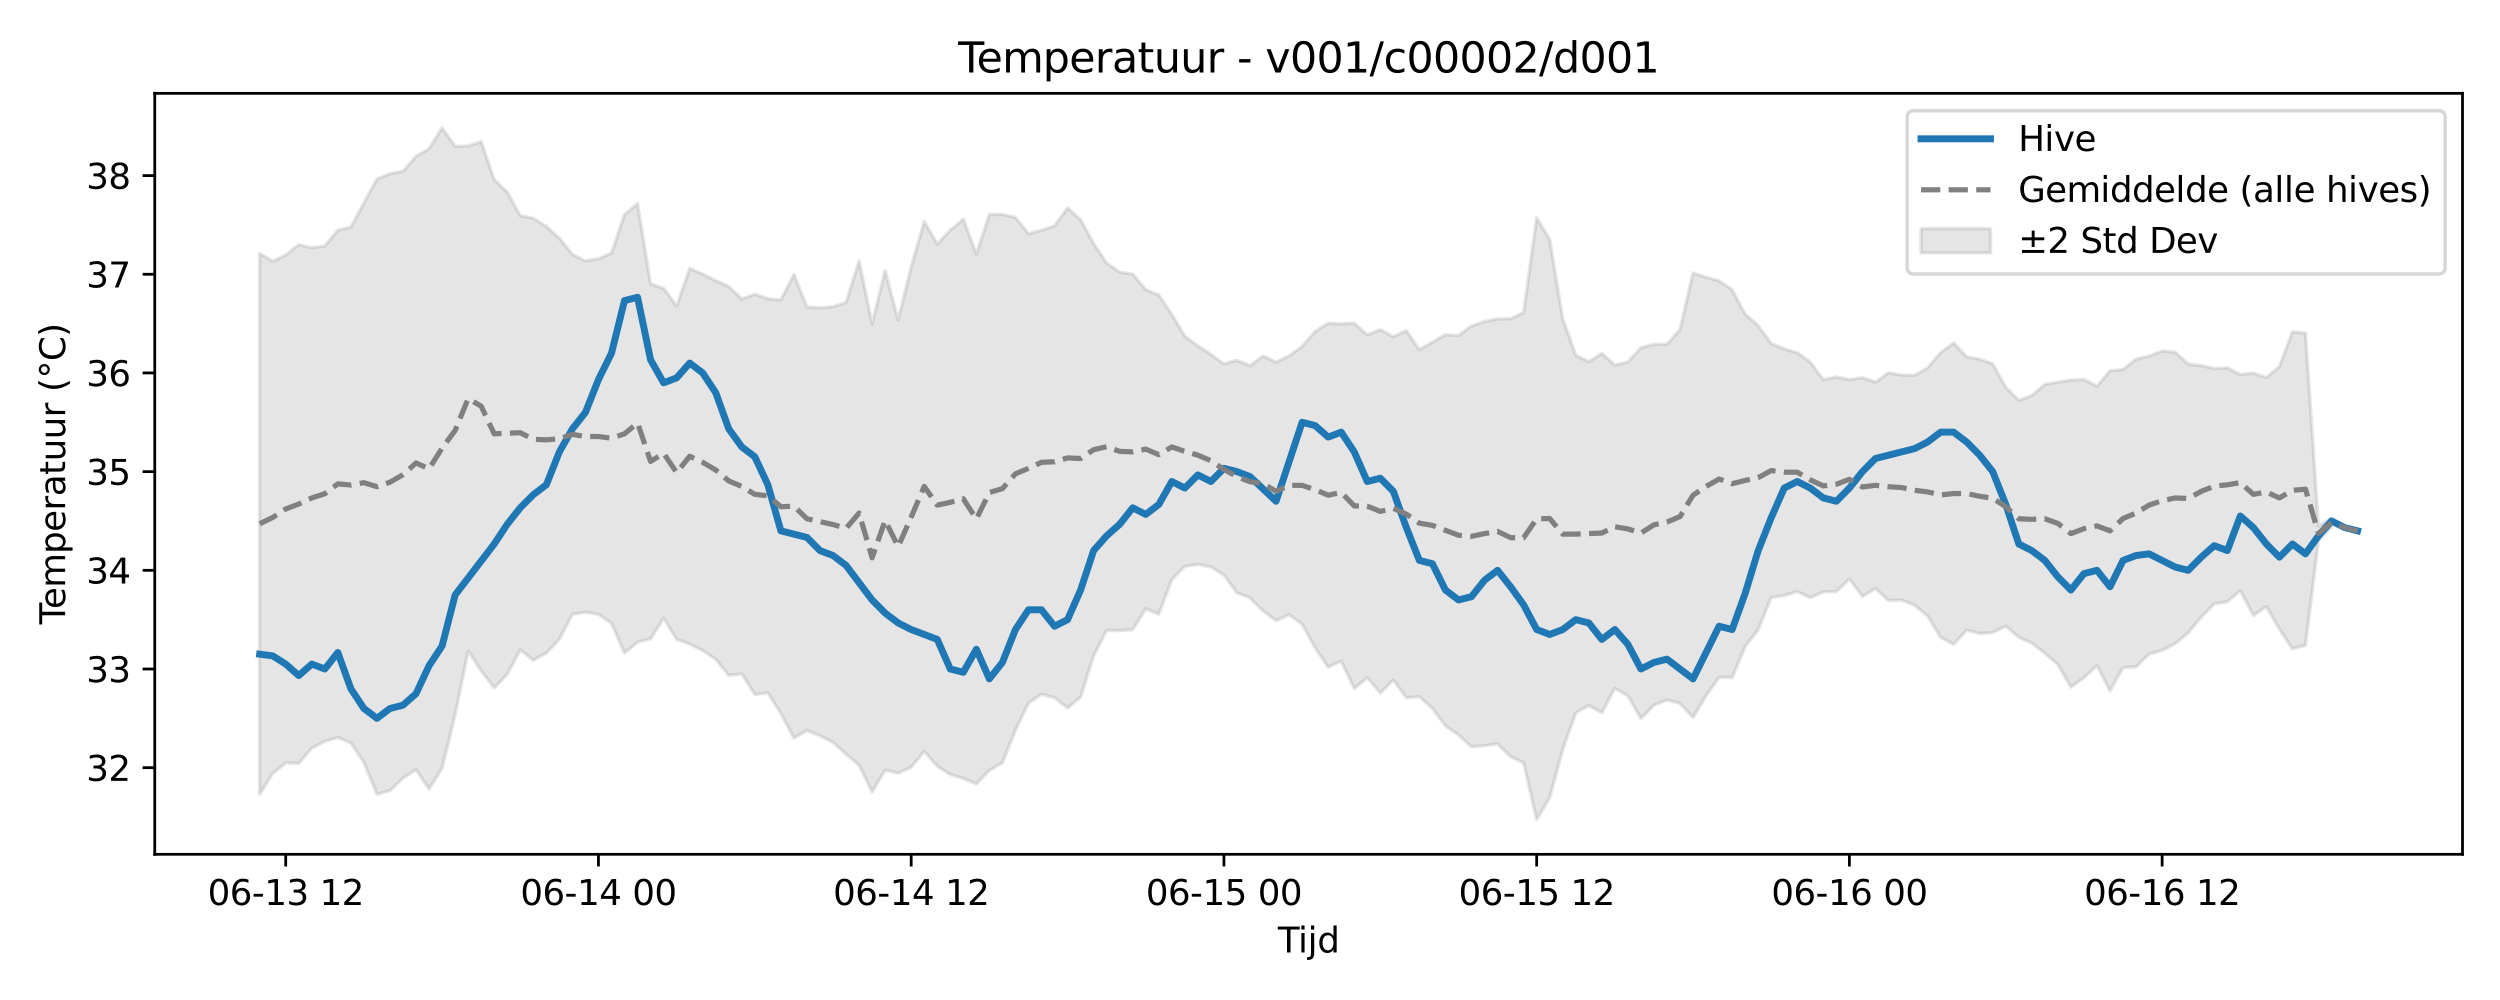 <?xml version="1.0" encoding="utf-8" standalone="no"?>
<!DOCTYPE svg PUBLIC "-//W3C//DTD SVG 1.1//EN"
  "http://www.w3.org/Graphics/SVG/1.1/DTD/svg11.dtd">
<svg xmlns:xlink="http://www.w3.org/1999/xlink" width="720pt" height="288pt" viewBox="0 0 720 288" xmlns="http://www.w3.org/2000/svg" version="1.1">
 <defs>
  <style type="text/css">*{stroke-linejoin: round; stroke-linecap: butt}</style>
 </defs>
 <g id="figure_1">
  <g id="patch_1">
   <path d="M 0 288 
L 720 288 
L 720 0 
L 0 0 
z
" style="fill: #ffffff"/>
  </g>
  <g id="axes_1">
   <g id="patch_2">
    <path d="M 44.57 246.04 
L 709.2 246.04 
L 709.2 26.88 
L 44.57 26.88 
z
" style="fill: #ffffff"/>
   </g>
   <g id="FillBetweenPolyCollection_1">
    <defs>
     <path id="ma71b431a22" d="M 74.78 -215.049 
L 74.78 -59.245 
L 78.533 -65.236 
L 82.286 -68.27 
L 86.039 -68.143 
L 89.792 -72.538 
L 93.545 -74.461 
L 97.298 -75.605 
L 101.05 -74.02 
L 104.803 -68.429 
L 108.556 -59.258 
L 112.309 -60.286 
L 116.062 -63.914 
L 119.815 -66.344 
L 123.568 -60.784 
L 127.32 -66.761 
L 131.073 -82.151 
L 134.826 -100.489 
L 138.579 -94.818 
L 142.332 -89.879 
L 146.085 -93.773 
L 149.837 -100.854 
L 153.59 -97.833 
L 157.343 -99.899 
L 161.096 -103.874 
L 164.849 -111.104 
L 168.602 -111.679 
L 172.355 -111.086 
L 176.107 -108.486 
L 179.86 -99.906 
L 183.613 -103.058 
L 187.366 -104.017 
L 191.119 -109.953 
L 194.872 -103.897 
L 198.625 -102.51 
L 202.377 -100.654 
L 206.13 -98.112 
L 209.883 -93.465 
L 213.636 -93.921 
L 217.389 -87.976 
L 221.142 -88.46 
L 224.895 -82.536 
L 228.647 -75.454 
L 232.4 -77.596 
L 236.153 -76.11 
L 239.906 -74.198 
L 243.659 -70.774 
L 247.412 -67.616 
L 251.164 -59.966 
L 254.917 -66.162 
L 258.67 -65.312 
L 262.423 -67.042 
L 266.176 -71.597 
L 269.929 -67.343 
L 273.682 -64.914 
L 277.434 -63.824 
L 281.187 -62.211 
L 284.94 -66.134 
L 288.693 -68.298 
L 292.446 -77.699 
L 296.199 -85.532 
L 299.952 -88.053 
L 303.704 -87.085 
L 307.457 -84.102 
L 311.21 -87.203 
L 314.963 -99.114 
L 318.716 -106.462 
L 322.469 -106.407 
L 326.222 -106.647 
L 329.974 -112.707 
L 333.727 -111.097 
L 337.48 -121.083 
L 341.233 -124.902 
L 344.986 -125.429 
L 348.739 -124.737 
L 352.491 -122.399 
L 356.244 -117.265 
L 359.997 -115.8 
L 363.75 -112.053 
L 367.503 -109.279 
L 371.256 -110.969 
L 375.009 -108.236 
L 378.761 -101.41 
L 382.514 -95.852 
L 386.267 -97.63 
L 390.02 -89.668 
L 393.773 -92.86 
L 397.526 -88.397 
L 401.279 -92.175 
L 405.031 -87.061 
L 408.784 -87.37 
L 412.537 -83.946 
L 416.29 -78.947 
L 420.043 -76.35 
L 423.796 -72.921 
L 427.548 -73.254 
L 431.301 -73.777 
L 435.054 -70.083 
L 438.807 -68.298 
L 442.56 -51.922 
L 446.313 -58.247 
L 450.066 -72.144 
L 453.818 -82.654 
L 457.571 -84.825 
L 461.324 -82.738 
L 465.077 -89.767 
L 468.83 -87.599 
L 472.583 -81.099 
L 476.336 -84.903 
L 480.088 -86.412 
L 483.841 -85.394 
L 487.594 -81.379 
L 491.347 -87.645 
L 495.1 -92.963 
L 498.853 -92.864 
L 502.606 -101.789 
L 506.358 -106.674 
L 510.111 -115.928 
L 513.864 -116.495 
L 517.617 -117.625 
L 521.37 -115.87 
L 525.123 -117.497 
L 528.875 -117.626 
L 532.628 -121.257 
L 536.381 -116.255 
L 540.134 -118.518 
L 543.887 -115.04 
L 547.64 -115.182 
L 551.393 -113.707 
L 555.145 -110.589 
L 558.898 -104.467 
L 562.651 -102.453 
L 566.404 -106.496 
L 570.157 -105.56 
L 573.91 -105.827 
L 577.663 -107.672 
L 581.415 -104.471 
L 585.168 -102.788 
L 588.921 -99.858 
L 592.674 -96.585 
L 596.427 -90.128 
L 600.18 -92.797 
L 603.933 -96.295 
L 607.685 -89.031 
L 611.438 -95.755 
L 615.191 -95.94 
L 618.944 -99.607 
L 622.697 -100.704 
L 626.45 -102.614 
L 630.202 -105.724 
L 633.955 -110.276 
L 637.708 -114.099 
L 641.461 -114.72 
L 645.214 -117.891 
L 648.967 -110.744 
L 652.72 -113.303 
L 656.472 -106.79 
L 660.225 -101.156 
L 663.978 -102.186 
L 667.731 -132.397 
L 671.484 -136.146 
L 671.484 -138.825 
L 671.484 -138.825 
L 667.731 -136.416 
L 663.978 -192.049 
L 660.225 -192.447 
L 656.472 -182.391 
L 652.72 -179.289 
L 648.967 -180.522 
L 645.214 -180.133 
L 641.461 -182.041 
L 637.708 -181.872 
L 633.955 -182.695 
L 630.202 -183.142 
L 626.45 -186.568 
L 622.697 -186.899 
L 618.944 -185.469 
L 615.191 -184.557 
L 611.438 -181.584 
L 607.685 -181.203 
L 603.933 -176.781 
L 600.18 -178.7 
L 596.427 -178.527 
L 592.674 -177.912 
L 588.921 -177.323 
L 585.168 -174.078 
L 581.415 -172.711 
L 577.663 -176.457 
L 573.91 -183.197 
L 570.157 -184.569 
L 566.404 -185.212 
L 562.651 -189.255 
L 558.898 -186.451 
L 555.145 -182.066 
L 551.393 -179.896 
L 547.64 -180 
L 543.887 -180.616 
L 540.134 -177.927 
L 536.381 -179.242 
L 532.628 -178.662 
L 528.875 -179.451 
L 525.123 -178.632 
L 521.37 -183.733 
L 517.617 -186.399 
L 513.864 -187.529 
L 510.111 -189.044 
L 506.358 -194.192 
L 502.606 -197.498 
L 498.853 -204.528 
L 495.1 -207.114 
L 491.347 -208.168 
L 487.594 -209.382 
L 483.841 -193.051 
L 480.088 -188.875 
L 476.336 -188.805 
L 472.583 -187.872 
L 468.83 -183.74 
L 465.077 -182.836 
L 461.324 -186.233 
L 457.571 -183.83 
L 453.818 -185.685 
L 450.066 -196.195 
L 446.313 -219.093 
L 442.56 -225.26 
L 438.807 -197.989 
L 435.054 -196.203 
L 431.301 -196.142 
L 427.548 -195.402 
L 423.796 -194.155 
L 420.043 -191.358 
L 416.29 -191.603 
L 412.537 -189.446 
L 408.784 -187.285 
L 405.031 -192.805 
L 401.279 -191.006 
L 397.526 -193.048 
L 393.773 -191.585 
L 390.02 -194.935 
L 386.267 -194.709 
L 382.514 -194.908 
L 378.761 -192.509 
L 375.009 -188.209 
L 371.256 -185.476 
L 367.503 -183.693 
L 363.75 -185.466 
L 359.997 -182.698 
L 356.244 -184.233 
L 352.491 -183.204 
L 348.739 -185.919 
L 344.986 -188.385 
L 341.233 -191.123 
L 337.48 -197.468 
L 333.727 -203.032 
L 329.974 -204.58 
L 326.222 -209.062 
L 322.469 -209.617 
L 318.716 -212.246 
L 314.963 -217.858 
L 311.21 -224.716 
L 307.457 -228.133 
L 303.704 -222.939 
L 299.952 -221.655 
L 296.199 -220.702 
L 292.446 -225.377 
L 288.693 -226.252 
L 284.94 -226.206 
L 281.187 -214.845 
L 277.434 -224.884 
L 273.682 -221.741 
L 269.929 -217.734 
L 266.176 -224.217 
L 262.423 -211.087 
L 258.67 -195.828 
L 254.917 -210.072 
L 251.164 -194.731 
L 247.412 -212.85 
L 243.659 -200.881 
L 239.906 -199.668 
L 236.153 -199.335 
L 232.4 -199.585 
L 228.647 -208.991 
L 224.895 -201.594 
L 221.142 -201.985 
L 217.389 -203.258 
L 213.636 -201.893 
L 209.883 -205.507 
L 206.13 -207.175 
L 202.377 -209.055 
L 198.625 -210.672 
L 194.872 -199.874 
L 191.119 -204.966 
L 187.366 -206.197 
L 183.613 -229.324 
L 179.86 -226.223 
L 176.107 -215.117 
L 172.355 -213.464 
L 168.602 -212.872 
L 164.849 -214.709 
L 161.096 -219.414 
L 157.343 -222.757 
L 153.59 -225.139 
L 149.837 -225.907 
L 146.085 -232.672 
L 142.332 -236.25 
L 138.579 -247.228 
L 134.826 -245.915 
L 131.073 -245.874 
L 127.32 -251.158 
L 123.568 -245.135 
L 119.815 -243.004 
L 116.062 -238.666 
L 112.309 -237.963 
L 108.556 -236.42 
L 104.803 -229.55 
L 101.05 -222.605 
L 97.298 -221.698 
L 93.545 -217.156 
L 89.792 -216.644 
L 86.039 -217.52 
L 82.286 -214.551 
L 78.533 -212.713 
L 74.78 -215.049 
z
" style="stroke: #808080; stroke-opacity: 0.2"/>
    </defs>
    <g clip-path="url(#p35ec8ca673)">
     <use xlink:href="#ma71b431a22" x="0" y="288" style="fill: #808080; fill-opacity: 0.2; stroke: #808080; stroke-opacity: 0.2"/>
    </g>
   </g>
   <g id="matplotlib.axis_1">
    <g id="xtick_1">
     <g id="line2d_1">
      <defs>
       <path id="mad09bb103e" d="M 0 0 
L 0 3.5 
" style="stroke: #000000; stroke-width: 0.8"/>
      </defs>
      <g>
       <use xlink:href="#mad09bb103e" x="82.286" y="246.04" style="stroke: #000000; stroke-width: 0.8"/>
      </g>
     </g>
     <g id="text_1">
      <!-- 06-13 12 -->
      <g transform="translate(59.806 260.638) scale(0.1 -0.1)">
       <defs>
        <path id="DejaVuSans-30" d="M 2034 4250 
Q 1547 4250 1301 3770 
Q 1056 3291 1056 2328 
Q 1056 1369 1301 889 
Q 1547 409 2034 409 
Q 2525 409 2770 889 
Q 3016 1369 3016 2328 
Q 3016 3291 2770 3770 
Q 2525 4250 2034 4250 
z
M 2034 4750 
Q 2819 4750 3233 4129 
Q 3647 3509 3647 2328 
Q 3647 1150 3233 529 
Q 2819 -91 2034 -91 
Q 1250 -91 836 529 
Q 422 1150 422 2328 
Q 422 3509 836 4129 
Q 1250 4750 2034 4750 
z
" transform="scale(0.016)"/>
        <path id="DejaVuSans-36" d="M 2113 2584 
Q 1688 2584 1439 2293 
Q 1191 2003 1191 1497 
Q 1191 994 1439 701 
Q 1688 409 2113 409 
Q 2538 409 2786 701 
Q 3034 994 3034 1497 
Q 3034 2003 2786 2293 
Q 2538 2584 2113 2584 
z
M 3366 4563 
L 3366 3988 
Q 3128 4100 2886 4159 
Q 2644 4219 2406 4219 
Q 1781 4219 1451 3797 
Q 1122 3375 1075 2522 
Q 1259 2794 1537 2939 
Q 1816 3084 2150 3084 
Q 2853 3084 3261 2657 
Q 3669 2231 3669 1497 
Q 3669 778 3244 343 
Q 2819 -91 2113 -91 
Q 1303 -91 875 529 
Q 447 1150 447 2328 
Q 447 3434 972 4092 
Q 1497 4750 2381 4750 
Q 2619 4750 2861 4703 
Q 3103 4656 3366 4563 
z
" transform="scale(0.016)"/>
        <path id="DejaVuSans-2d" d="M 313 2009 
L 1997 2009 
L 1997 1497 
L 313 1497 
L 313 2009 
z
" transform="scale(0.016)"/>
        <path id="DejaVuSans-31" d="M 794 531 
L 1825 531 
L 1825 4091 
L 703 3866 
L 703 4441 
L 1819 4666 
L 2450 4666 
L 2450 531 
L 3481 531 
L 3481 0 
L 794 0 
L 794 531 
z
" transform="scale(0.016)"/>
        <path id="DejaVuSans-33" d="M 2597 2516 
Q 3050 2419 3304 2112 
Q 3559 1806 3559 1356 
Q 3559 666 3084 287 
Q 2609 -91 1734 -91 
Q 1441 -91 1130 -33 
Q 819 25 488 141 
L 488 750 
Q 750 597 1062 519 
Q 1375 441 1716 441 
Q 2309 441 2620 675 
Q 2931 909 2931 1356 
Q 2931 1769 2642 2001 
Q 2353 2234 1838 2234 
L 1294 2234 
L 1294 2753 
L 1863 2753 
Q 2328 2753 2575 2939 
Q 2822 3125 2822 3475 
Q 2822 3834 2567 4026 
Q 2313 4219 1838 4219 
Q 1578 4219 1281 4162 
Q 984 4106 628 3988 
L 628 4550 
Q 988 4650 1302 4700 
Q 1616 4750 1894 4750 
Q 2613 4750 3031 4423 
Q 3450 4097 3450 3541 
Q 3450 3153 3228 2886 
Q 3006 2619 2597 2516 
z
" transform="scale(0.016)"/>
        <path id="DejaVuSans-20" transform="scale(0.016)"/>
        <path id="DejaVuSans-32" d="M 1228 531 
L 3431 531 
L 3431 0 
L 469 0 
L 469 531 
Q 828 903 1448 1529 
Q 2069 2156 2228 2338 
Q 2531 2678 2651 2914 
Q 2772 3150 2772 3378 
Q 2772 3750 2511 3984 
Q 2250 4219 1831 4219 
Q 1534 4219 1204 4116 
Q 875 4013 500 3803 
L 500 4441 
Q 881 4594 1212 4672 
Q 1544 4750 1819 4750 
Q 2544 4750 2975 4387 
Q 3406 4025 3406 3419 
Q 3406 3131 3298 2873 
Q 3191 2616 2906 2266 
Q 2828 2175 2409 1742 
Q 1991 1309 1228 531 
z
" transform="scale(0.016)"/>
       </defs>
       <use xlink:href="#DejaVuSans-30"/>
       <use xlink:href="#DejaVuSans-36" transform="translate(63.623 0)"/>
       <use xlink:href="#DejaVuSans-2d" transform="translate(127.246 0)"/>
       <use xlink:href="#DejaVuSans-31" transform="translate(163.33 0)"/>
       <use xlink:href="#DejaVuSans-33" transform="translate(226.953 0)"/>
       <use xlink:href="#DejaVuSans-20" transform="translate(290.576 0)"/>
       <use xlink:href="#DejaVuSans-31" transform="translate(322.363 0)"/>
       <use xlink:href="#DejaVuSans-32" transform="translate(385.986 0)"/>
      </g>
     </g>
    </g>
    <g id="xtick_2">
     <g id="line2d_2">
      <g>
       <use xlink:href="#mad09bb103e" x="172.355" y="246.04" style="stroke: #000000; stroke-width: 0.8"/>
      </g>
     </g>
     <g id="text_2">
      <!-- 06-14 00 -->
      <g transform="translate(149.874 260.638) scale(0.1 -0.1)">
       <defs>
        <path id="DejaVuSans-34" d="M 2419 4116 
L 825 1625 
L 2419 1625 
L 2419 4116 
z
M 2253 4666 
L 3047 4666 
L 3047 1625 
L 3713 1625 
L 3713 1100 
L 3047 1100 
L 3047 0 
L 2419 0 
L 2419 1100 
L 313 1100 
L 313 1709 
L 2253 4666 
z
" transform="scale(0.016)"/>
       </defs>
       <use xlink:href="#DejaVuSans-30"/>
       <use xlink:href="#DejaVuSans-36" transform="translate(63.623 0)"/>
       <use xlink:href="#DejaVuSans-2d" transform="translate(127.246 0)"/>
       <use xlink:href="#DejaVuSans-31" transform="translate(163.33 0)"/>
       <use xlink:href="#DejaVuSans-34" transform="translate(226.953 0)"/>
       <use xlink:href="#DejaVuSans-20" transform="translate(290.576 0)"/>
       <use xlink:href="#DejaVuSans-30" transform="translate(322.363 0)"/>
       <use xlink:href="#DejaVuSans-30" transform="translate(385.986 0)"/>
      </g>
     </g>
    </g>
    <g id="xtick_3">
     <g id="line2d_3">
      <g>
       <use xlink:href="#mad09bb103e" x="262.423" y="246.04" style="stroke: #000000; stroke-width: 0.8"/>
      </g>
     </g>
     <g id="text_3">
      <!-- 06-14 12 -->
      <g transform="translate(239.943 260.638) scale(0.1 -0.1)">
       <use xlink:href="#DejaVuSans-30"/>
       <use xlink:href="#DejaVuSans-36" transform="translate(63.623 0)"/>
       <use xlink:href="#DejaVuSans-2d" transform="translate(127.246 0)"/>
       <use xlink:href="#DejaVuSans-31" transform="translate(163.33 0)"/>
       <use xlink:href="#DejaVuSans-34" transform="translate(226.953 0)"/>
       <use xlink:href="#DejaVuSans-20" transform="translate(290.576 0)"/>
       <use xlink:href="#DejaVuSans-31" transform="translate(322.363 0)"/>
       <use xlink:href="#DejaVuSans-32" transform="translate(385.986 0)"/>
      </g>
     </g>
    </g>
    <g id="xtick_4">
     <g id="line2d_4">
      <g>
       <use xlink:href="#mad09bb103e" x="352.491" y="246.04" style="stroke: #000000; stroke-width: 0.8"/>
      </g>
     </g>
     <g id="text_4">
      <!-- 06-15 00 -->
      <g transform="translate(330.011 260.638) scale(0.1 -0.1)">
       <defs>
        <path id="DejaVuSans-35" d="M 691 4666 
L 3169 4666 
L 3169 4134 
L 1269 4134 
L 1269 2991 
Q 1406 3038 1543 3061 
Q 1681 3084 1819 3084 
Q 2600 3084 3056 2656 
Q 3513 2228 3513 1497 
Q 3513 744 3044 326 
Q 2575 -91 1722 -91 
Q 1428 -91 1123 -41 
Q 819 9 494 109 
L 494 744 
Q 775 591 1075 516 
Q 1375 441 1709 441 
Q 2250 441 2565 725 
Q 2881 1009 2881 1497 
Q 2881 1984 2565 2268 
Q 2250 2553 1709 2553 
Q 1456 2553 1204 2497 
Q 953 2441 691 2322 
L 691 4666 
z
" transform="scale(0.016)"/>
       </defs>
       <use xlink:href="#DejaVuSans-30"/>
       <use xlink:href="#DejaVuSans-36" transform="translate(63.623 0)"/>
       <use xlink:href="#DejaVuSans-2d" transform="translate(127.246 0)"/>
       <use xlink:href="#DejaVuSans-31" transform="translate(163.33 0)"/>
       <use xlink:href="#DejaVuSans-35" transform="translate(226.953 0)"/>
       <use xlink:href="#DejaVuSans-20" transform="translate(290.576 0)"/>
       <use xlink:href="#DejaVuSans-30" transform="translate(322.363 0)"/>
       <use xlink:href="#DejaVuSans-30" transform="translate(385.986 0)"/>
      </g>
     </g>
    </g>
    <g id="xtick_5">
     <g id="line2d_5">
      <g>
       <use xlink:href="#mad09bb103e" x="442.56" y="246.04" style="stroke: #000000; stroke-width: 0.8"/>
      </g>
     </g>
     <g id="text_5">
      <!-- 06-15 12 -->
      <g transform="translate(420.079 260.638) scale(0.1 -0.1)">
       <use xlink:href="#DejaVuSans-30"/>
       <use xlink:href="#DejaVuSans-36" transform="translate(63.623 0)"/>
       <use xlink:href="#DejaVuSans-2d" transform="translate(127.246 0)"/>
       <use xlink:href="#DejaVuSans-31" transform="translate(163.33 0)"/>
       <use xlink:href="#DejaVuSans-35" transform="translate(226.953 0)"/>
       <use xlink:href="#DejaVuSans-20" transform="translate(290.576 0)"/>
       <use xlink:href="#DejaVuSans-31" transform="translate(322.363 0)"/>
       <use xlink:href="#DejaVuSans-32" transform="translate(385.986 0)"/>
      </g>
     </g>
    </g>
    <g id="xtick_6">
     <g id="line2d_6">
      <g>
       <use xlink:href="#mad09bb103e" x="532.628" y="246.04" style="stroke: #000000; stroke-width: 0.8"/>
      </g>
     </g>
     <g id="text_6">
      <!-- 06-16 00 -->
      <g transform="translate(510.148 260.638) scale(0.1 -0.1)">
       <use xlink:href="#DejaVuSans-30"/>
       <use xlink:href="#DejaVuSans-36" transform="translate(63.623 0)"/>
       <use xlink:href="#DejaVuSans-2d" transform="translate(127.246 0)"/>
       <use xlink:href="#DejaVuSans-31" transform="translate(163.33 0)"/>
       <use xlink:href="#DejaVuSans-36" transform="translate(226.953 0)"/>
       <use xlink:href="#DejaVuSans-20" transform="translate(290.576 0)"/>
       <use xlink:href="#DejaVuSans-30" transform="translate(322.363 0)"/>
       <use xlink:href="#DejaVuSans-30" transform="translate(385.986 0)"/>
      </g>
     </g>
    </g>
    <g id="xtick_7">
     <g id="line2d_7">
      <g>
       <use xlink:href="#mad09bb103e" x="622.697" y="246.04" style="stroke: #000000; stroke-width: 0.8"/>
      </g>
     </g>
     <g id="text_7">
      <!-- 06-16 12 -->
      <g transform="translate(600.216 260.638) scale(0.1 -0.1)">
       <use xlink:href="#DejaVuSans-30"/>
       <use xlink:href="#DejaVuSans-36" transform="translate(63.623 0)"/>
       <use xlink:href="#DejaVuSans-2d" transform="translate(127.246 0)"/>
       <use xlink:href="#DejaVuSans-31" transform="translate(163.33 0)"/>
       <use xlink:href="#DejaVuSans-36" transform="translate(226.953 0)"/>
       <use xlink:href="#DejaVuSans-20" transform="translate(290.576 0)"/>
       <use xlink:href="#DejaVuSans-31" transform="translate(322.363 0)"/>
       <use xlink:href="#DejaVuSans-32" transform="translate(385.986 0)"/>
      </g>
     </g>
    </g>
    <g id="text_8">
     <!-- Tijd -->
     <g transform="translate(368.035 274.317) scale(0.1 -0.1)">
      <defs>
       <path id="DejaVuSans-54" d="M -19 4666 
L 3928 4666 
L 3928 4134 
L 2272 4134 
L 2272 0 
L 1638 0 
L 1638 4134 
L -19 4134 
L -19 4666 
z
" transform="scale(0.016)"/>
       <path id="DejaVuSans-69" d="M 603 3500 
L 1178 3500 
L 1178 0 
L 603 0 
L 603 3500 
z
M 603 4863 
L 1178 4863 
L 1178 4134 
L 603 4134 
L 603 4863 
z
" transform="scale(0.016)"/>
       <path id="DejaVuSans-6a" d="M 603 3500 
L 1178 3500 
L 1178 -63 
Q 1178 -731 923 -1031 
Q 669 -1331 103 -1331 
L -116 -1331 
L -116 -844 
L 38 -844 
Q 366 -844 484 -692 
Q 603 -541 603 -63 
L 603 3500 
z
M 603 4863 
L 1178 4863 
L 1178 4134 
L 603 4134 
L 603 4863 
z
" transform="scale(0.016)"/>
       <path id="DejaVuSans-64" d="M 2906 2969 
L 2906 4863 
L 3481 4863 
L 3481 0 
L 2906 0 
L 2906 525 
Q 2725 213 2448 61 
Q 2172 -91 1784 -91 
Q 1150 -91 751 415 
Q 353 922 353 1747 
Q 353 2572 751 3078 
Q 1150 3584 1784 3584 
Q 2172 3584 2448 3432 
Q 2725 3281 2906 2969 
z
M 947 1747 
Q 947 1113 1208 752 
Q 1469 391 1925 391 
Q 2381 391 2643 752 
Q 2906 1113 2906 1747 
Q 2906 2381 2643 2742 
Q 2381 3103 1925 3103 
Q 1469 3103 1208 2742 
Q 947 2381 947 1747 
z
" transform="scale(0.016)"/>
      </defs>
      <use xlink:href="#DejaVuSans-54"/>
      <use xlink:href="#DejaVuSans-69" transform="translate(57.959 0)"/>
      <use xlink:href="#DejaVuSans-6a" transform="translate(85.742 0)"/>
      <use xlink:href="#DejaVuSans-64" transform="translate(113.525 0)"/>
     </g>
    </g>
   </g>
   <g id="matplotlib.axis_2">
    <g id="ytick_1">
     <g id="line2d_8">
      <defs>
       <path id="mf80650070c" d="M 0 0 
L -3.5 0 
" style="stroke: #000000; stroke-width: 0.8"/>
      </defs>
      <g>
       <use xlink:href="#mf80650070c" x="44.57" y="221.094" style="stroke: #000000; stroke-width: 0.8"/>
      </g>
     </g>
     <g id="text_9">
      <!-- 32 -->
      <g transform="translate(24.845 224.894) scale(0.1 -0.1)">
       <use xlink:href="#DejaVuSans-33"/>
       <use xlink:href="#DejaVuSans-32" transform="translate(63.623 0)"/>
      </g>
     </g>
    </g>
    <g id="ytick_2">
     <g id="line2d_9">
      <g>
       <use xlink:href="#mf80650070c" x="44.57" y="192.673" style="stroke: #000000; stroke-width: 0.8"/>
      </g>
     </g>
     <g id="text_10">
      <!-- 33 -->
      <g transform="translate(24.845 196.472) scale(0.1 -0.1)">
       <use xlink:href="#DejaVuSans-33"/>
       <use xlink:href="#DejaVuSans-33" transform="translate(63.623 0)"/>
      </g>
     </g>
    </g>
    <g id="ytick_3">
     <g id="line2d_10">
      <g>
       <use xlink:href="#mf80650070c" x="44.57" y="164.252" style="stroke: #000000; stroke-width: 0.8"/>
      </g>
     </g>
     <g id="text_11">
      <!-- 34 -->
      <g transform="translate(24.845 168.051) scale(0.1 -0.1)">
       <use xlink:href="#DejaVuSans-33"/>
       <use xlink:href="#DejaVuSans-34" transform="translate(63.623 0)"/>
      </g>
     </g>
    </g>
    <g id="ytick_4">
     <g id="line2d_11">
      <g>
       <use xlink:href="#mf80650070c" x="44.57" y="135.83" style="stroke: #000000; stroke-width: 0.8"/>
      </g>
     </g>
     <g id="text_12">
      <!-- 35 -->
      <g transform="translate(24.845 139.629) scale(0.1 -0.1)">
       <use xlink:href="#DejaVuSans-33"/>
       <use xlink:href="#DejaVuSans-35" transform="translate(63.623 0)"/>
      </g>
     </g>
    </g>
    <g id="ytick_5">
     <g id="line2d_12">
      <g>
       <use xlink:href="#mf80650070c" x="44.57" y="107.409" style="stroke: #000000; stroke-width: 0.8"/>
      </g>
     </g>
     <g id="text_13">
      <!-- 36 -->
      <g transform="translate(24.845 111.208) scale(0.1 -0.1)">
       <use xlink:href="#DejaVuSans-33"/>
       <use xlink:href="#DejaVuSans-36" transform="translate(63.623 0)"/>
      </g>
     </g>
    </g>
    <g id="ytick_6">
     <g id="line2d_13">
      <g>
       <use xlink:href="#mf80650070c" x="44.57" y="78.987" style="stroke: #000000; stroke-width: 0.8"/>
      </g>
     </g>
     <g id="text_14">
      <!-- 37 -->
      <g transform="translate(24.845 82.786) scale(0.1 -0.1)">
       <defs>
        <path id="DejaVuSans-37" d="M 525 4666 
L 3525 4666 
L 3525 4397 
L 1831 0 
L 1172 0 
L 2766 4134 
L 525 4134 
L 525 4666 
z
" transform="scale(0.016)"/>
       </defs>
       <use xlink:href="#DejaVuSans-33"/>
       <use xlink:href="#DejaVuSans-37" transform="translate(63.623 0)"/>
      </g>
     </g>
    </g>
    <g id="ytick_7">
     <g id="line2d_14">
      <g>
       <use xlink:href="#mf80650070c" x="44.57" y="50.566" style="stroke: #000000; stroke-width: 0.8"/>
      </g>
     </g>
     <g id="text_15">
      <!-- 38 -->
      <g transform="translate(24.845 54.365) scale(0.1 -0.1)">
       <defs>
        <path id="DejaVuSans-38" d="M 2034 2216 
Q 1584 2216 1326 1975 
Q 1069 1734 1069 1313 
Q 1069 891 1326 650 
Q 1584 409 2034 409 
Q 2484 409 2743 651 
Q 3003 894 3003 1313 
Q 3003 1734 2745 1975 
Q 2488 2216 2034 2216 
z
M 1403 2484 
Q 997 2584 770 2862 
Q 544 3141 544 3541 
Q 544 4100 942 4425 
Q 1341 4750 2034 4750 
Q 2731 4750 3128 4425 
Q 3525 4100 3525 3541 
Q 3525 3141 3298 2862 
Q 3072 2584 2669 2484 
Q 3125 2378 3379 2068 
Q 3634 1759 3634 1313 
Q 3634 634 3220 271 
Q 2806 -91 2034 -91 
Q 1263 -91 848 271 
Q 434 634 434 1313 
Q 434 1759 690 2068 
Q 947 2378 1403 2484 
z
M 1172 3481 
Q 1172 3119 1398 2916 
Q 1625 2713 2034 2713 
Q 2441 2713 2670 2916 
Q 2900 3119 2900 3481 
Q 2900 3844 2670 4047 
Q 2441 4250 2034 4250 
Q 1625 4250 1398 4047 
Q 1172 3844 1172 3481 
z
" transform="scale(0.016)"/>
       </defs>
       <use xlink:href="#DejaVuSans-33"/>
       <use xlink:href="#DejaVuSans-38" transform="translate(63.623 0)"/>
      </g>
     </g>
    </g>
    <g id="text_16">
     <!-- Temperatuur (°C) -->
     <g transform="translate(18.765 179.816) rotate(-90) scale(0.1 -0.1)">
      <defs>
       <path id="DejaVuSans-65" d="M 3597 1894 
L 3597 1613 
L 953 1613 
Q 991 1019 1311 708 
Q 1631 397 2203 397 
Q 2534 397 2845 478 
Q 3156 559 3463 722 
L 3463 178 
Q 3153 47 2828 -22 
Q 2503 -91 2169 -91 
Q 1331 -91 842 396 
Q 353 884 353 1716 
Q 353 2575 817 3079 
Q 1281 3584 2069 3584 
Q 2775 3584 3186 3129 
Q 3597 2675 3597 1894 
z
M 3022 2063 
Q 3016 2534 2758 2815 
Q 2500 3097 2075 3097 
Q 1594 3097 1305 2825 
Q 1016 2553 972 2059 
L 3022 2063 
z
" transform="scale(0.016)"/>
       <path id="DejaVuSans-6d" d="M 3328 2828 
Q 3544 3216 3844 3400 
Q 4144 3584 4550 3584 
Q 5097 3584 5394 3201 
Q 5691 2819 5691 2113 
L 5691 0 
L 5113 0 
L 5113 2094 
Q 5113 2597 4934 2840 
Q 4756 3084 4391 3084 
Q 3944 3084 3684 2787 
Q 3425 2491 3425 1978 
L 3425 0 
L 2847 0 
L 2847 2094 
Q 2847 2600 2669 2842 
Q 2491 3084 2119 3084 
Q 1678 3084 1418 2786 
Q 1159 2488 1159 1978 
L 1159 0 
L 581 0 
L 581 3500 
L 1159 3500 
L 1159 2956 
Q 1356 3278 1631 3431 
Q 1906 3584 2284 3584 
Q 2666 3584 2933 3390 
Q 3200 3197 3328 2828 
z
" transform="scale(0.016)"/>
       <path id="DejaVuSans-70" d="M 1159 525 
L 1159 -1331 
L 581 -1331 
L 581 3500 
L 1159 3500 
L 1159 2969 
Q 1341 3281 1617 3432 
Q 1894 3584 2278 3584 
Q 2916 3584 3314 3078 
Q 3713 2572 3713 1747 
Q 3713 922 3314 415 
Q 2916 -91 2278 -91 
Q 1894 -91 1617 61 
Q 1341 213 1159 525 
z
M 3116 1747 
Q 3116 2381 2855 2742 
Q 2594 3103 2138 3103 
Q 1681 3103 1420 2742 
Q 1159 2381 1159 1747 
Q 1159 1113 1420 752 
Q 1681 391 2138 391 
Q 2594 391 2855 752 
Q 3116 1113 3116 1747 
z
" transform="scale(0.016)"/>
       <path id="DejaVuSans-72" d="M 2631 2963 
Q 2534 3019 2420 3045 
Q 2306 3072 2169 3072 
Q 1681 3072 1420 2755 
Q 1159 2438 1159 1844 
L 1159 0 
L 581 0 
L 581 3500 
L 1159 3500 
L 1159 2956 
Q 1341 3275 1631 3429 
Q 1922 3584 2338 3584 
Q 2397 3584 2469 3576 
Q 2541 3569 2628 3553 
L 2631 2963 
z
" transform="scale(0.016)"/>
       <path id="DejaVuSans-61" d="M 2194 1759 
Q 1497 1759 1228 1600 
Q 959 1441 959 1056 
Q 959 750 1161 570 
Q 1363 391 1709 391 
Q 2188 391 2477 730 
Q 2766 1069 2766 1631 
L 2766 1759 
L 2194 1759 
z
M 3341 1997 
L 3341 0 
L 2766 0 
L 2766 531 
Q 2569 213 2275 61 
Q 1981 -91 1556 -91 
Q 1019 -91 701 211 
Q 384 513 384 1019 
Q 384 1609 779 1909 
Q 1175 2209 1959 2209 
L 2766 2209 
L 2766 2266 
Q 2766 2663 2505 2880 
Q 2244 3097 1772 3097 
Q 1472 3097 1187 3025 
Q 903 2953 641 2809 
L 641 3341 
Q 956 3463 1253 3523 
Q 1550 3584 1831 3584 
Q 2591 3584 2966 3190 
Q 3341 2797 3341 1997 
z
" transform="scale(0.016)"/>
       <path id="DejaVuSans-74" d="M 1172 4494 
L 1172 3500 
L 2356 3500 
L 2356 3053 
L 1172 3053 
L 1172 1153 
Q 1172 725 1289 603 
Q 1406 481 1766 481 
L 2356 481 
L 2356 0 
L 1766 0 
Q 1100 0 847 248 
Q 594 497 594 1153 
L 594 3053 
L 172 3053 
L 172 3500 
L 594 3500 
L 594 4494 
L 1172 4494 
z
" transform="scale(0.016)"/>
       <path id="DejaVuSans-75" d="M 544 1381 
L 544 3500 
L 1119 3500 
L 1119 1403 
Q 1119 906 1312 657 
Q 1506 409 1894 409 
Q 2359 409 2629 706 
Q 2900 1003 2900 1516 
L 2900 3500 
L 3475 3500 
L 3475 0 
L 2900 0 
L 2900 538 
Q 2691 219 2414 64 
Q 2138 -91 1772 -91 
Q 1169 -91 856 284 
Q 544 659 544 1381 
z
M 1991 3584 
L 1991 3584 
z
" transform="scale(0.016)"/>
       <path id="DejaVuSans-28" d="M 1984 4856 
Q 1566 4138 1362 3434 
Q 1159 2731 1159 2009 
Q 1159 1288 1364 580 
Q 1569 -128 1984 -844 
L 1484 -844 
Q 1016 -109 783 600 
Q 550 1309 550 2009 
Q 550 2706 781 3412 
Q 1013 4119 1484 4856 
L 1984 4856 
z
" transform="scale(0.016)"/>
       <path id="DejaVuSans-b0" d="M 1600 4347 
Q 1350 4347 1178 4173 
Q 1006 4000 1006 3750 
Q 1006 3503 1178 3333 
Q 1350 3163 1600 3163 
Q 1850 3163 2022 3333 
Q 2194 3503 2194 3750 
Q 2194 3997 2020 4172 
Q 1847 4347 1600 4347 
z
M 1600 4750 
Q 1800 4750 1984 4673 
Q 2169 4597 2303 4453 
Q 2447 4313 2519 4134 
Q 2591 3956 2591 3750 
Q 2591 3338 2302 3052 
Q 2013 2766 1594 2766 
Q 1172 2766 890 3047 
Q 609 3328 609 3750 
Q 609 4169 896 4459 
Q 1184 4750 1600 4750 
z
" transform="scale(0.016)"/>
       <path id="DejaVuSans-43" d="M 4122 4306 
L 4122 3641 
Q 3803 3938 3442 4084 
Q 3081 4231 2675 4231 
Q 1875 4231 1450 3742 
Q 1025 3253 1025 2328 
Q 1025 1406 1450 917 
Q 1875 428 2675 428 
Q 3081 428 3442 575 
Q 3803 722 4122 1019 
L 4122 359 
Q 3791 134 3420 21 
Q 3050 -91 2638 -91 
Q 1578 -91 968 557 
Q 359 1206 359 2328 
Q 359 3453 968 4101 
Q 1578 4750 2638 4750 
Q 3056 4750 3426 4639 
Q 3797 4528 4122 4306 
z
" transform="scale(0.016)"/>
       <path id="DejaVuSans-29" d="M 513 4856 
L 1013 4856 
Q 1481 4119 1714 3412 
Q 1947 2706 1947 2009 
Q 1947 1309 1714 600 
Q 1481 -109 1013 -844 
L 513 -844 
Q 928 -128 1133 580 
Q 1338 1288 1338 2009 
Q 1338 2731 1133 3434 
Q 928 4138 513 4856 
z
" transform="scale(0.016)"/>
      </defs>
      <use xlink:href="#DejaVuSans-54"/>
      <use xlink:href="#DejaVuSans-65" transform="translate(44.084 0)"/>
      <use xlink:href="#DejaVuSans-6d" transform="translate(105.607 0)"/>
      <use xlink:href="#DejaVuSans-70" transform="translate(203.02 0)"/>
      <use xlink:href="#DejaVuSans-65" transform="translate(266.496 0)"/>
      <use xlink:href="#DejaVuSans-72" transform="translate(328.02 0)"/>
      <use xlink:href="#DejaVuSans-61" transform="translate(369.133 0)"/>
      <use xlink:href="#DejaVuSans-74" transform="translate(430.412 0)"/>
      <use xlink:href="#DejaVuSans-75" transform="translate(469.621 0)"/>
      <use xlink:href="#DejaVuSans-75" transform="translate(533 0)"/>
      <use xlink:href="#DejaVuSans-72" transform="translate(596.379 0)"/>
      <use xlink:href="#DejaVuSans-20" transform="translate(637.492 0)"/>
      <use xlink:href="#DejaVuSans-28" transform="translate(669.279 0)"/>
      <use xlink:href="#DejaVuSans-b0" transform="translate(708.293 0)"/>
      <use xlink:href="#DejaVuSans-43" transform="translate(758.293 0)"/>
      <use xlink:href="#DejaVuSans-29" transform="translate(828.117 0)"/>
     </g>
    </g>
   </g>
   <g id="line2d_15">
    <path d="M 74.78 188.41 
L 78.533 188.883 
L 82.286 191.252 
L 86.039 194.568 
L 89.792 191.252 
L 93.545 192.673 
L 97.298 187.936 
L 101.05 198.357 
L 104.803 204.042 
L 108.556 206.884 
L 112.309 204.042 
L 116.062 203.094 
L 119.815 199.778 
L 123.568 191.726 
L 127.32 186.041 
L 131.073 171.357 
L 142.332 156.672 
L 146.085 150.988 
L 149.837 146.251 
L 153.59 142.462 
L 157.343 139.62 
L 161.096 130.146 
L 164.849 123.514 
L 168.602 118.777 
L 172.355 109.303 
L 176.107 101.724 
L 179.86 86.566 
L 183.613 85.619 
L 187.366 103.619 
L 191.119 110.251 
L 194.872 108.83 
L 198.625 104.566 
L 202.377 107.409 
L 206.13 113.093 
L 209.883 123.514 
L 213.636 128.725 
L 217.389 131.567 
L 221.142 139.62 
L 224.895 152.883 
L 232.4 154.778 
L 236.153 158.567 
L 239.906 159.988 
L 243.659 162.83 
L 251.164 172.778 
L 254.917 176.567 
L 258.67 179.41 
L 262.423 181.304 
L 269.929 184.147 
L 273.682 192.673 
L 277.434 193.62 
L 281.187 186.989 
L 284.94 195.515 
L 288.693 190.778 
L 292.446 181.304 
L 296.199 175.62 
L 299.952 175.62 
L 303.704 180.357 
L 307.457 178.462 
L 311.21 169.936 
L 314.963 158.567 
L 318.716 154.304 
L 322.469 150.988 
L 326.222 146.251 
L 329.974 148.146 
L 333.727 145.304 
L 337.48 138.672 
L 341.233 140.567 
L 344.986 136.777 
L 348.739 138.672 
L 352.491 134.883 
L 356.244 135.83 
L 359.997 137.251 
L 367.503 144.356 
L 375.009 121.619 
L 378.761 122.567 
L 382.514 125.883 
L 386.267 124.461 
L 390.02 130.146 
L 393.773 138.672 
L 397.526 137.725 
L 401.279 141.514 
L 405.031 151.936 
L 408.784 161.409 
L 412.537 162.357 
L 416.29 169.936 
L 420.043 172.778 
L 423.796 171.831 
L 427.548 167.094 
L 431.301 164.252 
L 435.054 168.988 
L 438.807 174.199 
L 442.56 181.304 
L 446.313 182.725 
L 450.066 181.304 
L 453.818 178.462 
L 457.571 179.41 
L 461.324 184.147 
L 465.077 181.304 
L 468.83 185.568 
L 472.583 192.673 
L 476.336 190.778 
L 480.088 189.831 
L 487.594 195.515 
L 495.1 180.357 
L 498.853 181.304 
L 502.606 170.883 
L 506.358 158.567 
L 510.111 149.093 
L 513.864 140.567 
L 517.617 138.672 
L 521.37 140.567 
L 525.123 143.409 
L 528.875 144.356 
L 532.628 140.567 
L 536.381 135.83 
L 540.134 132.041 
L 551.393 129.198 
L 555.145 127.304 
L 558.898 124.461 
L 562.651 124.461 
L 566.404 127.304 
L 570.157 131.093 
L 573.91 135.83 
L 577.663 145.304 
L 581.415 156.672 
L 585.168 158.567 
L 588.921 161.409 
L 592.674 166.146 
L 596.427 169.936 
L 600.18 165.199 
L 603.933 164.252 
L 607.685 168.988 
L 611.438 161.409 
L 615.191 159.988 
L 618.944 159.515 
L 626.45 163.304 
L 630.202 164.252 
L 633.955 160.462 
L 637.708 157.146 
L 641.461 158.567 
L 645.214 148.62 
L 648.967 151.936 
L 652.72 156.672 
L 656.472 160.462 
L 660.225 156.672 
L 663.978 159.515 
L 667.731 154.304 
L 671.484 150.041 
L 675.237 151.936 
L 678.99 152.883 
L 678.99 152.883 
" clip-path="url(#p35ec8ca673)" style="fill: none; stroke: #1f77b4; stroke-width: 2; stroke-linecap: square"/>
   </g>
   <g id="line2d_16">
    <path d="M 74.78 150.853 
L 78.533 149.026 
L 82.286 146.59 
L 86.039 145.169 
L 89.792 143.409 
L 93.545 142.191 
L 97.298 139.349 
L 101.05 139.687 
L 104.803 139.011 
L 108.556 140.161 
L 112.309 138.875 
L 116.062 136.71 
L 119.815 133.326 
L 123.568 135.041 
L 127.32 129.04 
L 131.073 123.988 
L 134.826 114.798 
L 138.579 116.977 
L 142.332 124.935 
L 149.837 124.619 
L 153.59 126.514 
L 157.343 126.672 
L 161.096 126.356 
L 164.849 125.093 
L 168.602 125.725 
L 172.355 125.725 
L 176.107 126.198 
L 179.86 124.935 
L 183.613 121.809 
L 187.366 132.893 
L 191.119 130.541 
L 194.872 136.114 
L 198.625 131.409 
L 202.377 133.146 
L 206.13 135.356 
L 209.883 138.514 
L 213.636 140.093 
L 217.389 142.383 
L 221.142 142.778 
L 224.895 145.935 
L 228.647 145.778 
L 232.4 149.409 
L 239.906 151.067 
L 243.659 152.172 
L 247.412 147.767 
L 251.164 160.651 
L 254.917 149.883 
L 258.67 157.43 
L 262.423 148.936 
L 266.176 140.093 
L 269.929 145.462 
L 273.682 144.672 
L 277.434 143.646 
L 281.187 149.472 
L 284.94 141.83 
L 288.693 140.725 
L 292.446 136.462 
L 296.199 134.883 
L 299.952 133.146 
L 303.704 132.988 
L 307.457 131.883 
L 311.21 132.041 
L 314.963 129.514 
L 318.716 128.646 
L 322.469 129.988 
L 326.222 130.146 
L 329.974 129.356 
L 333.727 130.935 
L 337.48 128.725 
L 341.233 129.988 
L 344.986 131.093 
L 348.739 132.672 
L 352.491 135.198 
L 356.244 137.251 
L 359.997 138.751 
L 363.75 139.241 
L 367.503 141.514 
L 371.256 139.777 
L 375.009 139.777 
L 378.761 141.041 
L 382.514 142.62 
L 386.267 141.83 
L 390.02 145.699 
L 393.773 145.778 
L 397.526 147.278 
L 401.279 146.409 
L 405.031 148.067 
L 408.784 150.672 
L 412.537 151.304 
L 420.043 154.146 
L 423.796 154.462 
L 427.548 153.672 
L 431.301 153.041 
L 435.054 154.857 
L 438.807 154.857 
L 442.56 149.409 
L 446.313 149.33 
L 450.066 153.83 
L 453.818 153.83 
L 461.324 153.515 
L 465.077 151.699 
L 468.83 152.33 
L 472.583 153.515 
L 476.336 151.146 
L 480.088 150.357 
L 483.841 148.778 
L 487.594 142.62 
L 491.347 140.093 
L 495.1 137.962 
L 498.853 139.304 
L 502.606 138.356 
L 506.358 137.567 
L 510.111 135.514 
L 513.864 135.988 
L 517.617 135.988 
L 521.37 138.199 
L 525.123 139.935 
L 528.875 139.462 
L 532.628 138.041 
L 536.381 140.251 
L 540.134 139.777 
L 543.887 140.172 
L 547.64 140.409 
L 551.393 141.199 
L 555.145 141.672 
L 558.898 142.541 
L 562.651 142.146 
L 566.404 142.146 
L 570.157 142.935 
L 573.91 143.488 
L 577.663 145.935 
L 581.415 149.409 
L 585.168 149.567 
L 588.921 149.409 
L 592.674 150.751 
L 596.427 153.672 
L 600.18 152.251 
L 603.933 151.462 
L 607.685 152.883 
L 611.438 149.33 
L 615.191 147.751 
L 618.944 145.462 
L 622.697 144.199 
L 626.45 143.409 
L 630.202 143.567 
L 633.955 141.514 
L 637.708 140.014 
L 641.461 139.62 
L 645.214 138.988 
L 648.967 142.367 
L 652.72 141.704 
L 656.472 143.409 
L 660.225 141.199 
L 663.978 140.883 
L 667.731 153.593 
L 671.484 150.514 
L 675.237 151.936 
L 678.99 152.883 
L 678.99 152.883 
" clip-path="url(#p35ec8ca673)" style="fill: none; stroke-dasharray: 5.55,2.4; stroke-dashoffset: 0; stroke: #808080; stroke-width: 1.5"/>
   </g>
   <g id="patch_3">
    <path d="M 44.57 246.04 
L 44.57 26.88 
" style="fill: none; stroke: #000000; stroke-width: 0.8; stroke-linejoin: miter; stroke-linecap: square"/>
   </g>
   <g id="patch_4">
    <path d="M 709.2 246.04 
L 709.2 26.88 
" style="fill: none; stroke: #000000; stroke-width: 0.8; stroke-linejoin: miter; stroke-linecap: square"/>
   </g>
   <g id="patch_5">
    <path d="M 44.57 246.04 
L 709.2 246.04 
" style="fill: none; stroke: #000000; stroke-width: 0.8; stroke-linejoin: miter; stroke-linecap: square"/>
   </g>
   <g id="patch_6">
    <path d="M 44.57 26.88 
L 709.2 26.88 
" style="fill: none; stroke: #000000; stroke-width: 0.8; stroke-linejoin: miter; stroke-linecap: square"/>
   </g>
   <g id="text_17">
    <!-- Temperatuur - v001/c00002/d001 -->
    <g transform="translate(275.963 20.88) scale(0.12 -0.12)">
     <defs>
      <path id="DejaVuSans-76" d="M 191 3500 
L 800 3500 
L 1894 563 
L 2988 3500 
L 3597 3500 
L 2284 0 
L 1503 0 
L 191 3500 
z
" transform="scale(0.016)"/>
      <path id="DejaVuSans-2f" d="M 1625 4666 
L 2156 4666 
L 531 -594 
L 0 -594 
L 1625 4666 
z
" transform="scale(0.016)"/>
      <path id="DejaVuSans-63" d="M 3122 3366 
L 3122 2828 
Q 2878 2963 2633 3030 
Q 2388 3097 2138 3097 
Q 1578 3097 1268 2742 
Q 959 2388 959 1747 
Q 959 1106 1268 751 
Q 1578 397 2138 397 
Q 2388 397 2633 464 
Q 2878 531 3122 666 
L 3122 134 
Q 2881 22 2623 -34 
Q 2366 -91 2075 -91 
Q 1284 -91 818 406 
Q 353 903 353 1747 
Q 353 2603 823 3093 
Q 1294 3584 2113 3584 
Q 2378 3584 2631 3529 
Q 2884 3475 3122 3366 
z
" transform="scale(0.016)"/>
     </defs>
     <use xlink:href="#DejaVuSans-54"/>
     <use xlink:href="#DejaVuSans-65" transform="translate(44.084 0)"/>
     <use xlink:href="#DejaVuSans-6d" transform="translate(105.607 0)"/>
     <use xlink:href="#DejaVuSans-70" transform="translate(203.02 0)"/>
     <use xlink:href="#DejaVuSans-65" transform="translate(266.496 0)"/>
     <use xlink:href="#DejaVuSans-72" transform="translate(328.02 0)"/>
     <use xlink:href="#DejaVuSans-61" transform="translate(369.133 0)"/>
     <use xlink:href="#DejaVuSans-74" transform="translate(430.412 0)"/>
     <use xlink:href="#DejaVuSans-75" transform="translate(469.621 0)"/>
     <use xlink:href="#DejaVuSans-75" transform="translate(533 0)"/>
     <use xlink:href="#DejaVuSans-72" transform="translate(596.379 0)"/>
     <use xlink:href="#DejaVuSans-20" transform="translate(637.492 0)"/>
     <use xlink:href="#DejaVuSans-2d" transform="translate(669.279 0)"/>
     <use xlink:href="#DejaVuSans-20" transform="translate(705.363 0)"/>
     <use xlink:href="#DejaVuSans-76" transform="translate(737.15 0)"/>
     <use xlink:href="#DejaVuSans-30" transform="translate(796.33 0)"/>
     <use xlink:href="#DejaVuSans-30" transform="translate(859.953 0)"/>
     <use xlink:href="#DejaVuSans-31" transform="translate(923.576 0)"/>
     <use xlink:href="#DejaVuSans-2f" transform="translate(987.199 0)"/>
     <use xlink:href="#DejaVuSans-63" transform="translate(1020.891 0)"/>
     <use xlink:href="#DejaVuSans-30" transform="translate(1075.871 0)"/>
     <use xlink:href="#DejaVuSans-30" transform="translate(1139.494 0)"/>
     <use xlink:href="#DejaVuSans-30" transform="translate(1203.117 0)"/>
     <use xlink:href="#DejaVuSans-30" transform="translate(1266.74 0)"/>
     <use xlink:href="#DejaVuSans-32" transform="translate(1330.363 0)"/>
     <use xlink:href="#DejaVuSans-2f" transform="translate(1393.986 0)"/>
     <use xlink:href="#DejaVuSans-64" transform="translate(1427.678 0)"/>
     <use xlink:href="#DejaVuSans-30" transform="translate(1491.154 0)"/>
     <use xlink:href="#DejaVuSans-30" transform="translate(1554.777 0)"/>
     <use xlink:href="#DejaVuSans-31" transform="translate(1618.4 0)"/>
    </g>
   </g>
   <g id="legend_1">
    <g id="patch_7">
     <path d="M 551.256 78.914 
L 702.2 78.914 
Q 704.2 78.914 704.2 76.914 
L 704.2 33.88 
Q 704.2 31.88 702.2 31.88 
L 551.256 31.88 
Q 549.256 31.88 549.256 33.88 
L 549.256 76.914 
Q 549.256 78.914 551.256 78.914 
z
" style="fill: #ffffff; opacity: 0.8; stroke: #cccccc; stroke-linejoin: miter"/>
    </g>
    <g id="line2d_17">
     <path d="M 553.256 39.978 
L 563.256 39.978 
L 573.256 39.978 
" style="fill: none; stroke: #1f77b4; stroke-width: 2; stroke-linecap: square"/>
    </g>
    <g id="text_18">
     <!-- Hive -->
     <g transform="translate(581.256 43.478) scale(0.1 -0.1)">
      <defs>
       <path id="DejaVuSans-48" d="M 628 4666 
L 1259 4666 
L 1259 2753 
L 3553 2753 
L 3553 4666 
L 4184 4666 
L 4184 0 
L 3553 0 
L 3553 2222 
L 1259 2222 
L 1259 0 
L 628 0 
L 628 4666 
z
" transform="scale(0.016)"/>
      </defs>
      <use xlink:href="#DejaVuSans-48"/>
      <use xlink:href="#DejaVuSans-69" transform="translate(75.195 0)"/>
      <use xlink:href="#DejaVuSans-76" transform="translate(102.979 0)"/>
      <use xlink:href="#DejaVuSans-65" transform="translate(162.158 0)"/>
     </g>
    </g>
    <g id="line2d_18">
     <path d="M 553.256 54.657 
L 563.256 54.657 
L 573.256 54.657 
" style="fill: none; stroke-dasharray: 5.55,2.4; stroke-dashoffset: 0; stroke: #808080; stroke-width: 1.5"/>
    </g>
    <g id="text_19">
     <!-- Gemiddelde (alle hives) -->
     <g transform="translate(581.256 58.157) scale(0.1 -0.1)">
      <defs>
       <path id="DejaVuSans-47" d="M 3809 666 
L 3809 1919 
L 2778 1919 
L 2778 2438 
L 4434 2438 
L 4434 434 
Q 4069 175 3628 42 
Q 3188 -91 2688 -91 
Q 1594 -91 976 548 
Q 359 1188 359 2328 
Q 359 3472 976 4111 
Q 1594 4750 2688 4750 
Q 3144 4750 3555 4637 
Q 3966 4525 4313 4306 
L 4313 3634 
Q 3963 3931 3569 4081 
Q 3175 4231 2741 4231 
Q 1884 4231 1454 3753 
Q 1025 3275 1025 2328 
Q 1025 1384 1454 906 
Q 1884 428 2741 428 
Q 3075 428 3337 486 
Q 3600 544 3809 666 
z
" transform="scale(0.016)"/>
       <path id="DejaVuSans-6c" d="M 603 4863 
L 1178 4863 
L 1178 0 
L 603 0 
L 603 4863 
z
" transform="scale(0.016)"/>
       <path id="DejaVuSans-68" d="M 3513 2113 
L 3513 0 
L 2938 0 
L 2938 2094 
Q 2938 2591 2744 2837 
Q 2550 3084 2163 3084 
Q 1697 3084 1428 2787 
Q 1159 2491 1159 1978 
L 1159 0 
L 581 0 
L 581 4863 
L 1159 4863 
L 1159 2956 
Q 1366 3272 1645 3428 
Q 1925 3584 2291 3584 
Q 2894 3584 3203 3211 
Q 3513 2838 3513 2113 
z
" transform="scale(0.016)"/>
       <path id="DejaVuSans-73" d="M 2834 3397 
L 2834 2853 
Q 2591 2978 2328 3040 
Q 2066 3103 1784 3103 
Q 1356 3103 1142 2972 
Q 928 2841 928 2578 
Q 928 2378 1081 2264 
Q 1234 2150 1697 2047 
L 1894 2003 
Q 2506 1872 2764 1633 
Q 3022 1394 3022 966 
Q 3022 478 2636 193 
Q 2250 -91 1575 -91 
Q 1294 -91 989 -36 
Q 684 19 347 128 
L 347 722 
Q 666 556 975 473 
Q 1284 391 1588 391 
Q 1994 391 2212 530 
Q 2431 669 2431 922 
Q 2431 1156 2273 1281 
Q 2116 1406 1581 1522 
L 1381 1569 
Q 847 1681 609 1914 
Q 372 2147 372 2553 
Q 372 3047 722 3315 
Q 1072 3584 1716 3584 
Q 2034 3584 2315 3537 
Q 2597 3491 2834 3397 
z
" transform="scale(0.016)"/>
      </defs>
      <use xlink:href="#DejaVuSans-47"/>
      <use xlink:href="#DejaVuSans-65" transform="translate(77.49 0)"/>
      <use xlink:href="#DejaVuSans-6d" transform="translate(139.014 0)"/>
      <use xlink:href="#DejaVuSans-69" transform="translate(236.426 0)"/>
      <use xlink:href="#DejaVuSans-64" transform="translate(264.209 0)"/>
      <use xlink:href="#DejaVuSans-64" transform="translate(327.686 0)"/>
      <use xlink:href="#DejaVuSans-65" transform="translate(391.162 0)"/>
      <use xlink:href="#DejaVuSans-6c" transform="translate(452.686 0)"/>
      <use xlink:href="#DejaVuSans-64" transform="translate(480.469 0)"/>
      <use xlink:href="#DejaVuSans-65" transform="translate(543.945 0)"/>
      <use xlink:href="#DejaVuSans-20" transform="translate(605.469 0)"/>
      <use xlink:href="#DejaVuSans-28" transform="translate(637.256 0)"/>
      <use xlink:href="#DejaVuSans-61" transform="translate(676.27 0)"/>
      <use xlink:href="#DejaVuSans-6c" transform="translate(737.549 0)"/>
      <use xlink:href="#DejaVuSans-6c" transform="translate(765.332 0)"/>
      <use xlink:href="#DejaVuSans-65" transform="translate(793.115 0)"/>
      <use xlink:href="#DejaVuSans-20" transform="translate(854.639 0)"/>
      <use xlink:href="#DejaVuSans-68" transform="translate(886.426 0)"/>
      <use xlink:href="#DejaVuSans-69" transform="translate(949.805 0)"/>
      <use xlink:href="#DejaVuSans-76" transform="translate(977.588 0)"/>
      <use xlink:href="#DejaVuSans-65" transform="translate(1036.768 0)"/>
      <use xlink:href="#DejaVuSans-73" transform="translate(1098.291 0)"/>
      <use xlink:href="#DejaVuSans-29" transform="translate(1150.391 0)"/>
     </g>
    </g>
    <g id="patch_8">
     <path d="M 553.256 72.835 
L 573.256 72.835 
L 573.256 65.835 
L 553.256 65.835 
z
" style="fill: #808080; fill-opacity: 0.2; stroke: #808080; stroke-opacity: 0.2; stroke-linejoin: miter"/>
    </g>
    <g id="text_20">
     <!-- ±2 Std Dev -->
     <g transform="translate(581.256 72.835) scale(0.1 -0.1)">
      <defs>
       <path id="DejaVuSans-b1" d="M 2944 4013 
L 2944 2803 
L 4684 2803 
L 4684 2272 
L 2944 2272 
L 2944 1063 
L 2419 1063 
L 2419 2272 
L 678 2272 
L 678 2803 
L 2419 2803 
L 2419 4013 
L 2944 4013 
z
M 678 531 
L 4684 531 
L 4684 0 
L 678 0 
L 678 531 
z
" transform="scale(0.016)"/>
       <path id="DejaVuSans-53" d="M 3425 4513 
L 3425 3897 
Q 3066 4069 2747 4153 
Q 2428 4238 2131 4238 
Q 1616 4238 1336 4038 
Q 1056 3838 1056 3469 
Q 1056 3159 1242 3001 
Q 1428 2844 1947 2747 
L 2328 2669 
Q 3034 2534 3370 2195 
Q 3706 1856 3706 1288 
Q 3706 609 3251 259 
Q 2797 -91 1919 -91 
Q 1588 -91 1214 -16 
Q 841 59 441 206 
L 441 856 
Q 825 641 1194 531 
Q 1563 422 1919 422 
Q 2459 422 2753 634 
Q 3047 847 3047 1241 
Q 3047 1584 2836 1778 
Q 2625 1972 2144 2069 
L 1759 2144 
Q 1053 2284 737 2584 
Q 422 2884 422 3419 
Q 422 4038 858 4394 
Q 1294 4750 2059 4750 
Q 2388 4750 2728 4690 
Q 3069 4631 3425 4513 
z
" transform="scale(0.016)"/>
       <path id="DejaVuSans-44" d="M 1259 4147 
L 1259 519 
L 2022 519 
Q 2988 519 3436 956 
Q 3884 1394 3884 2338 
Q 3884 3275 3436 3711 
Q 2988 4147 2022 4147 
L 1259 4147 
z
M 628 4666 
L 1925 4666 
Q 3281 4666 3915 4102 
Q 4550 3538 4550 2338 
Q 4550 1131 3912 565 
Q 3275 0 1925 0 
L 628 0 
L 628 4666 
z
" transform="scale(0.016)"/>
      </defs>
      <use xlink:href="#DejaVuSans-b1"/>
      <use xlink:href="#DejaVuSans-32" transform="translate(83.789 0)"/>
      <use xlink:href="#DejaVuSans-20" transform="translate(147.412 0)"/>
      <use xlink:href="#DejaVuSans-53" transform="translate(179.199 0)"/>
      <use xlink:href="#DejaVuSans-74" transform="translate(242.676 0)"/>
      <use xlink:href="#DejaVuSans-64" transform="translate(281.885 0)"/>
      <use xlink:href="#DejaVuSans-20" transform="translate(345.361 0)"/>
      <use xlink:href="#DejaVuSans-44" transform="translate(377.148 0)"/>
      <use xlink:href="#DejaVuSans-65" transform="translate(454.15 0)"/>
      <use xlink:href="#DejaVuSans-76" transform="translate(515.674 0)"/>
     </g>
    </g>
   </g>
  </g>
 </g>
 <defs>
  <clipPath id="p35ec8ca673">
   <rect x="44.57" y="26.88" width="664.63" height="219.16"/>
  </clipPath>
 </defs>
</svg>
